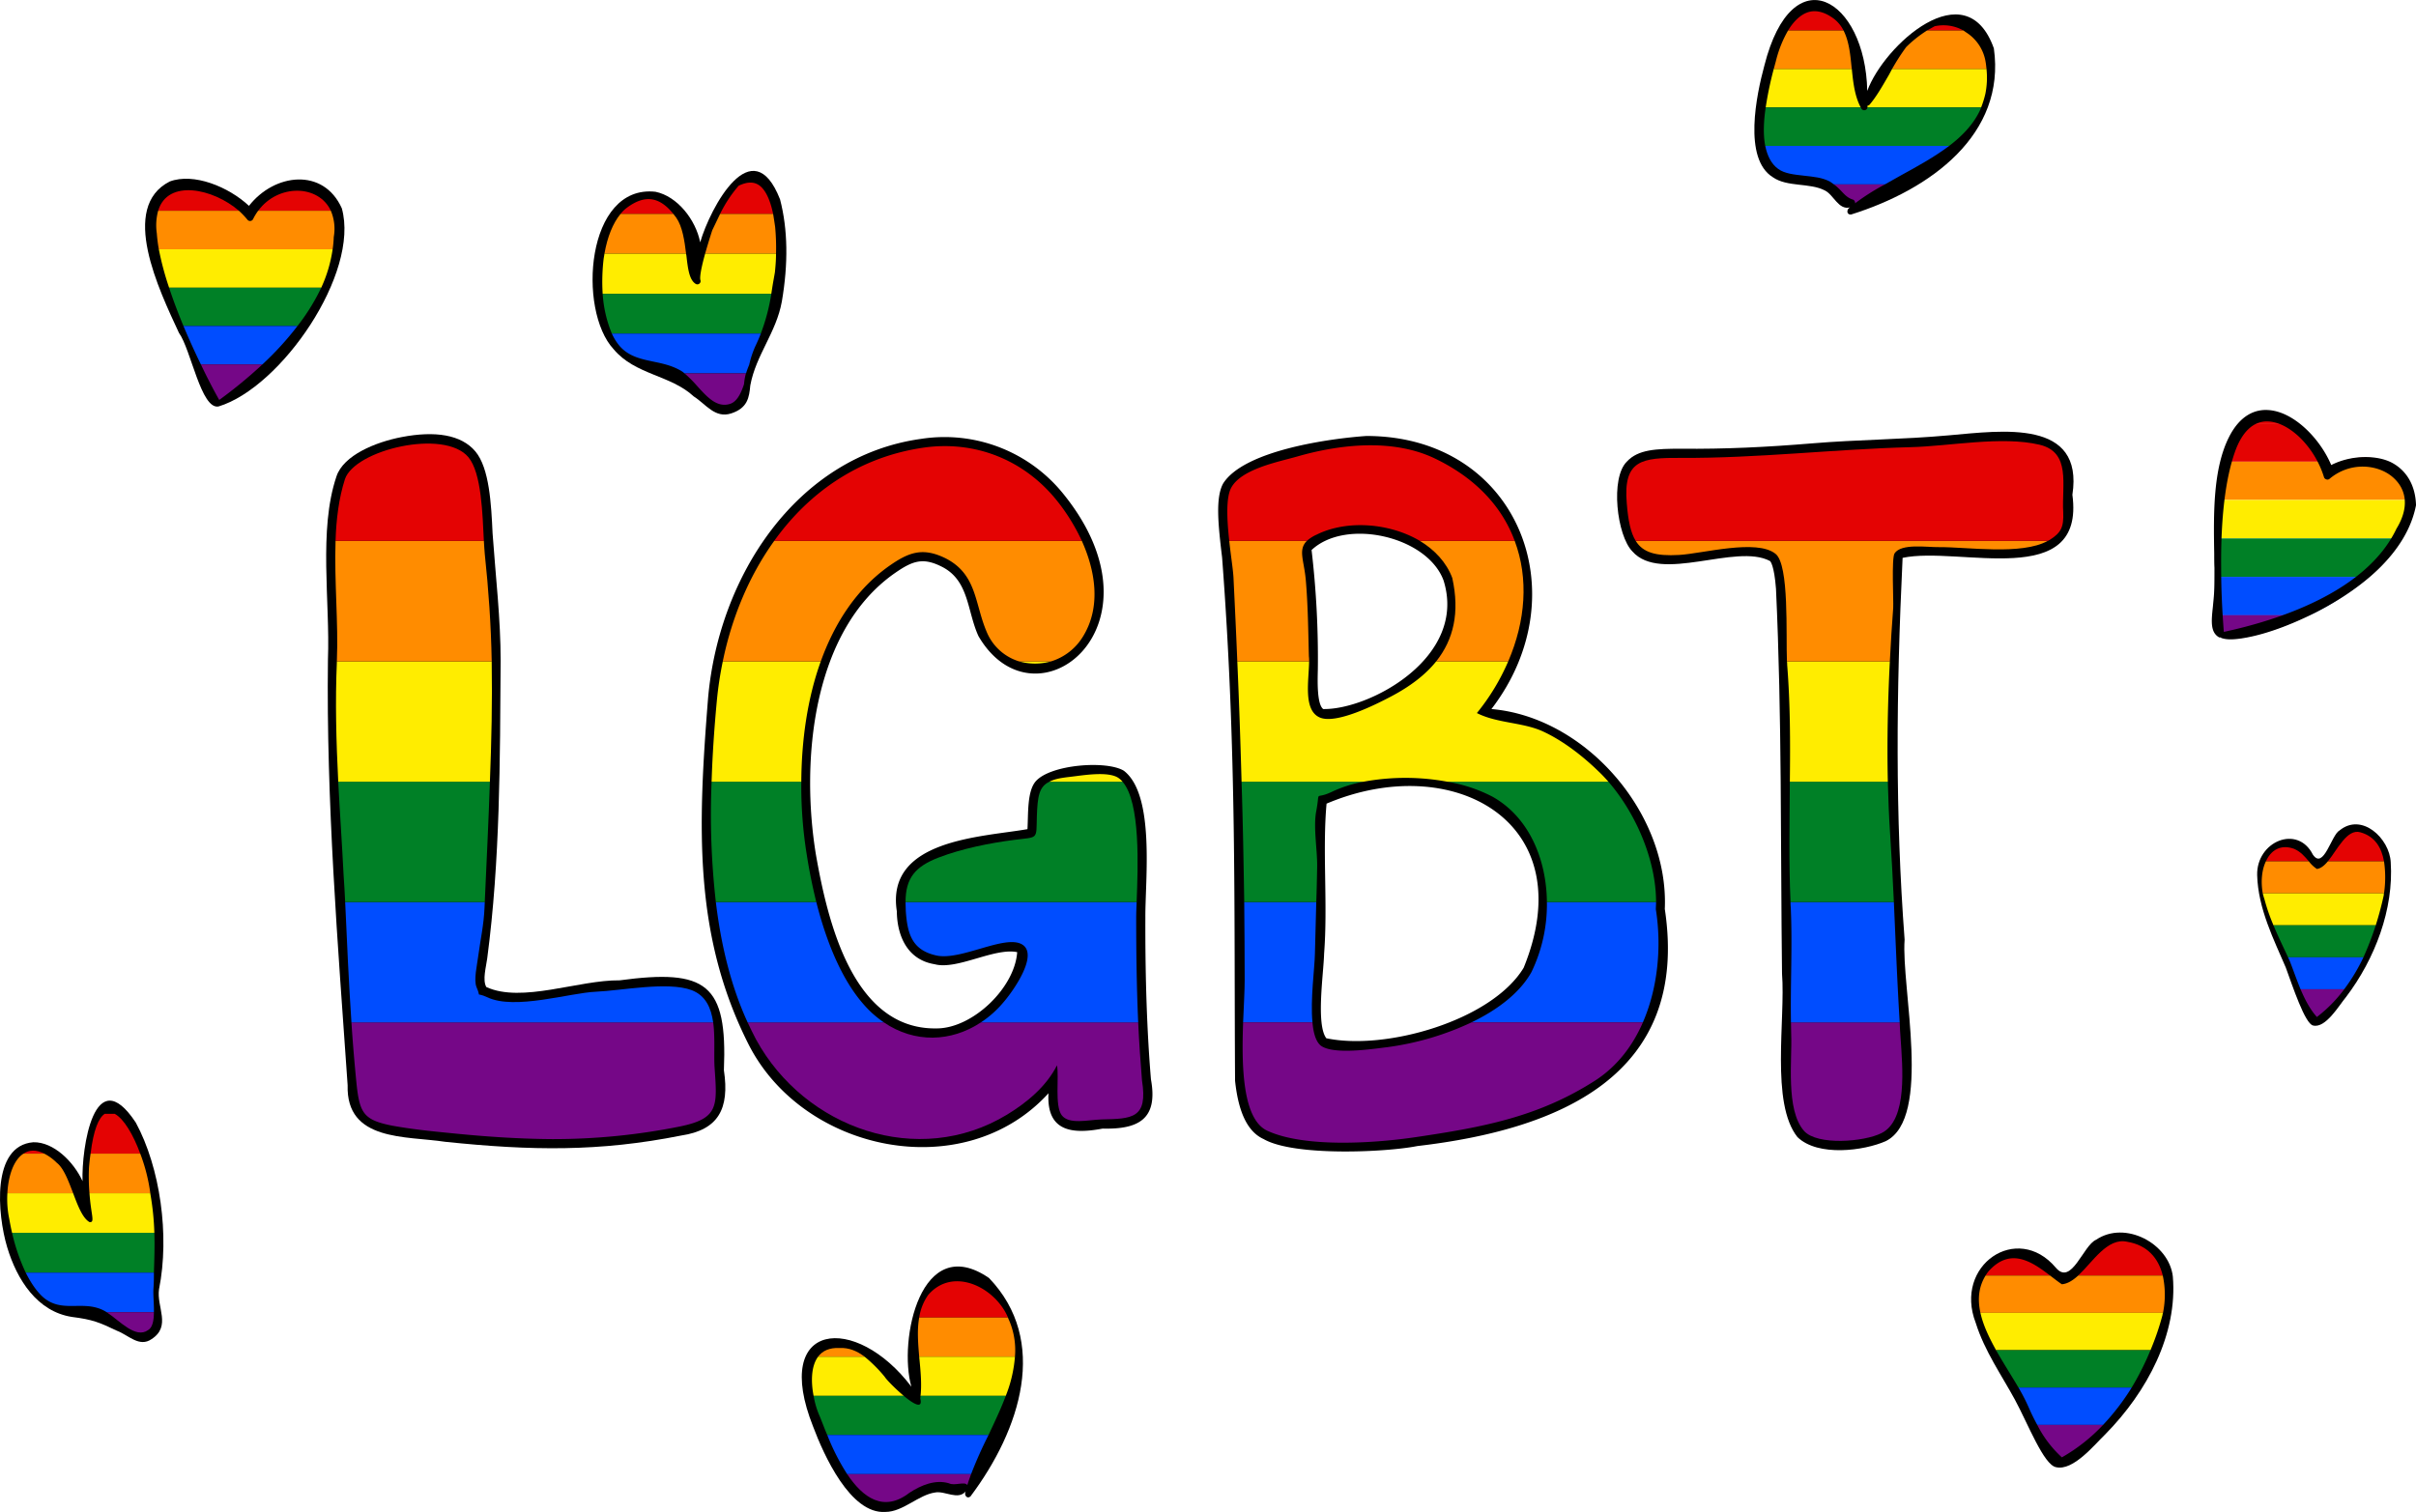 <svg xmlns="http://www.w3.org/2000/svg" width="1080" height="676.1" viewBox="0.002 -0.022 1079.998 676.055" style=""><g><g data-name="Слой 2"><g data-name="Pride01_371323978"><path d="M926.4 221.2c5.2-34-31.3-28.7-55.1-26.6-20.8 1.9-40.8 1.9-61.2 3.6s-39.2 2.6-58.7 2.4c-11 0-19.1.3-24.1 5.7-7.6 7.3-4.5 33.2 2.4 40.2 12.6 14.4 46.3-3.8 61.5 4.3.2.1 1.9 1.9 2.7 12.4 2.7 57.8 2 114.4 2.7 172.1 1.6 20.4-5.2 57.9 6.9 73.1 9.2 8.9 29.8 6.1 39.5 1.8 20.9-10.4 6.8-68.8 8.4-90.1-4.2-55.9-3.8-109.8-.9-170.7 25.2-5.4 81.7 15 75.9-28.2z"></path><path d="M800.7 462.6c.5 11.1-2.6 33.7 5.8 43.1 5.9 6.5 26.7 4.9 34.6.9 11.8-5.9 9.3-29.9 8.5-42.5-.2-2.3-.3-4.7-.4-7h-48.6c0 1.8.1 3.7.1 5.5z" fill="#750787"></path><path d="M846.6 403.3h-46.2a17.7 17.7 0 0 0 .1 2.3c.8 17.2-.2 34.4.1 51.5h48.6c-1.1-18-1.8-35.9-2.6-53.8z" fill="#004dff"></path><path d="M844.9 372.5c-.5-7.6-.8-15.3-1-23h-43.8c-.1 17.9-.5 35.8.3 53.8h46.2c-.5-10.3-1-20.6-1.7-30.8z" fill="#008026"></path><path d="M844.8 295.7h-46a8.1 8.1 0 0 1 .1 1.5c1.4 17.6 1.4 34.9 1.2 52.3h43.8c-.4-17.9 0-36 .9-53.8z" fill="#ffed00"></path><path d="M846.3 271.8c.2-3.3-.8-22.2.6-24.4 3-4.6 14.5-2.7 19.9-2.8 12.7-.1 36.9 3.7 48.6-2.8H731.2c3.2 5.2 8.9 6.9 19.4 6.3s34.7-7.3 43.1-.5c6.2 4.9 4.6 36.1 5.1 48.1h46c.4-8.1.9-16 1.5-23.9z" fill="#ff8c00"></path><path d="M916.2 241.4c5.1-3.2 6.4-5.7 6.1-12.4-.7-12.3 3.6-26.8-10.6-30.2-17-4-40.3.7-57.6 1.1-34.4.9-68.5 5-102.8 4.8-17.2-.1-25.8.8-24.1 20.3.6 7.6 1.7 13.1 4 16.8h184.2z" fill="#e40303"></path><path d="M891.3 21.6c-12.4-35-49.2-1.3-56.6 19-.8-41.2-33.5-60.8-46-11.3-3.5 12.9-9.6 41.6 3.8 49.9 6.4 4.5 16.5 2.4 23.2 5.9 4 1.9 6.1 8.9 11.3 7.6-1.6.7-1.7 3.3.4 3.2 35.8-11.2 69.3-35.9 63.9-74.3z"></path><path d="M864.8 11.7l-3.4 1.9h16.3a18.2 18.2 0 0 0-12.9-1.9z" fill="#e40303"></path><path d="M818.9 7.7c-4-2.7-7.8-3.4-11.2-2.1s-6.3 4.5-8.4 8h24.8a15.4 15.4 0 0 0-5.2-5.9z" fill="#e40303"></path><path d="M827.7 30.1c-.6-6.1-1.2-11.8-3.6-16.5h-24.8a51.9 51.9 0 0 0-5.3 13.1l-.2.8-.9 3.3h34.9c0-.2-.1-.5-.1-.7z" fill="#ff8c00"></path><path d="M852.1 21a96.6 96.6 0 0 0-6.3 9.8H888c-.1-1-.2-2.1-.4-3.2a19.2 19.2 0 0 0-8.6-13.1l-1.3-.9h-16.3a54.8 54.8 0 0 0-9.3 7.4z" fill="#ff8c00"></path><path d="M827.8 30.8h-34.9a156.2 156.2 0 0 0-3.6 17.2h42.5c-2.7-5-3.4-11.2-4-17.2z" fill="#ffed00"></path><path d="M844.4 33.4c-2.9 5-5.6 9.8-8.7 13.4a1.5 1.5 0 0 1-.9.4v.8h50.8a43.1 43.1 0 0 0 1.9-6.1 36.7 36.7 0 0 0 .5-11.1h-42.2z" fill="#ffed00"></path><path d="M833.7 49.2a1.5 1.5 0 0 1-1.6-.6c-.1-.2-.1-.4-.3-.6h-42.5c-.9 6-1.2 12.1-.2 17.2h82.2c5.8-4.4 10.6-9.4 13.6-15.5a12.2 12.2 0 0 0 .7-1.7h-50.8a1.4 1.4 0 0 1-1.1 1.2z" fill="#008026"></path><path d="M794.9 75.5c2.9 2.1 7 2.5 11.4 3s8.3.8 11.8 2.7l1.7 1.2h22.8l7.1-4c7.5-4.1 15.1-8.3 21.6-13.2h-82.2c.9 4.3 2.6 8 5.8 10.3z" fill="#004dff"></path><path d="M823.1 85.4c1.6 1.7 2.9 3.1 5.2 3.8a1.4 1.4 0 0 1 .9 1.1.6.6 0 0 1 0 .6 102.5 102.5 0 0 1 13.4-8.5h-22.8a24.1 24.1 0 0 1 3.3 3z" fill="#750787"></path><g><path d="M1013.9 183.9a15.8 15.8 0 0 0-12.5 5.3h25.6a25.6 25.6 0 0 0-13.1-5.3z" fill="#e40303"></path><path d="M1027 189.2h-25.6a26.9 26.9 0 0 0-4.7 6.8 55.7 55.7 0 0 0-3.8 10.4h48.2a49.1 49.1 0 0 0-14.1-17.2z" fill="#e40303"></path><path d="M1046.4 206.4h20.4c-5.9-2.5-13.4-2.5-20.4 0z" fill="#e40303"></path><path d="M1076 214a19.3 19.3 0 0 0-7-6.6l-2.2-1h-20.4a28.8 28.8 0 0 0-4.5 1.9 10.8 10.8 0 0 0-.8-1.9h-48.2a103.5 103.5 0 0 0-2.5 17.1h85.6z" fill="#ff8c00"></path><path d="M990.4 223.5c-.3 5.7-.4 11.5-.3 17.2h83.6a43.6 43.6 0 0 0 2.3-4.2v-13z" fill="#ffed00"></path><path d="M990.2 247.4v6.3c.1 1.6.1 2.9.1 4.2h68.7l3.4-3.1a63.1 63.1 0 0 0 11.3-14.1h-83.6c0 2.3 0 4.5.1 6.7z" fill="#008026"></path><path d="M990.1 263.5c-.1 2.7-.3 5.3-.5 7.5s-.3 2.8-.4 4.1h43l2.5-1.2a122.2 122.2 0 0 0 24.3-16h-68.7c-.1 2.1-.1 3.9-.2 5.6z" fill="#004dff"></path><path d="M992.4 284.5a.1.1 0 0 1 .1.1h.5l.5.3h.1c2 .7 4.8.8 8.7.2 11.2-1.8 22.8-6.7 29.9-10.1h-43c-.2 4.5.2 7.8 3.2 9.5z" fill="#750787"></path><path d="M1080 225.9v-.3c-.3-8.4-4-15-10.5-18.6s-18.2-3.8-27.4.9c-4.9-11.7-16.7-24-28.3-24.6-5-.3-12.1 1.6-17.4 12.1-7.2 14.3-6.9 34.4-6.6 52.1 0 2.2 0 4.3.1 6.3 0 4.2 0 7.2-.1 10s-.4 5.2-.6 7.5c-.7 6.4-1.2 11.5 2.9 13.7h.6l.4.3h.1c2.1.7 4.9.7 8.9.1 12.6-1.9 25.9-8 32.7-11.4s18.6-10.2 28-19.2 15.2-18.7 17.2-28.9zm-8.7 10.4c-13.6 28.7-53.9 41.2-77.2 46.2q-1.2-15-1.2-28.8c-.2-22.1 1.9-39.5 6.1-51.5 3.2-9.2 8.3-14 14.7-13.8 4.7.1 10 2.8 14.9 7.7a42.7 42.7 0 0 1 10.3 17.3 1.5 1.5 0 0 0 1 .9 1.4 1.4 0 0 0 1.4-.2c9.2-7.8 21.6-6.6 28.3-.8s7.1 14.2 1.7 23z"></path></g><g><path d="M348.7 89.1c-12.4-31.6-31.2 3.7-35.7 19.2-2-10.1-10.2-20.6-20-22.6-31.1-3.4-34.9 53-18.7 70.4 9.6 11.5 25.5 11.5 35.8 21.1 5.4 3.4 9.5 10 16.8 7.6s8-7.1 8.5-12.5c2.5-13.6 11.6-23.6 14.1-37.5 2.9-16.9 2.7-32.3-.8-45.7z"></path><path d="M339.5 82.9c-2.5-1.8-5.5-1.7-9.3.1a58.2 58.2 0 0 0-8.3 12.6h23.7c-1.3-6.3-3.4-10.7-6.1-12.7z" fill="#e40303"></path><path d="M280.7 92.5a16 16 0 0 0-3.3 3.1H301c-6.2-7.7-12.6-8.6-20.3-3.1z" fill="#e40303"></path><path d="M318.4 102.9c-1.4 4.3-2.4 7.7-3.2 10.5h31.7a98.8 98.8 0 0 0-.4-12c-.3-2.1-.6-4-.9-5.8h-23.7z" fill="#ff8c00"></path><path d="M302.3 97.3l-1.3-1.7h-23.6c-3.4 4.1-5.9 10.3-7.2 17.8h36.5c-.7-5.7-1.6-12.1-4.4-16.1z" fill="#ff8c00"></path><path d="M313.1 125.2a1.4 1.4 0 0 1-.5 1.6 1.4 1.4 0 0 1-1.6.1c-2.9-1.8-3.5-6.8-4.2-13a.7.7 0 0 1-.1-.5h-36.5c-.1.9-.3 1.7-.4 2.6a87.2 87.2 0 0 0-.4 15.3h75.4c.3-2 .6-4 1-6.2l.6-3.4c.2-2.1.5-5 .5-8.3h-31.7c-2.5 9-2.3 11.3-2.1 11.8z" fill="#ffed00"></path><path d="M273.5 149.1h66.6a88.3 88.3 0 0 0 4.7-17.8h-75.4a56.2 56.2 0 0 0 4.1 17.8z" fill="#008026"></path><path d="M276.6 154.2l.5.6c4.1 4.6 9.5 5.7 15.2 6.9 3.9.8 7.9 1.7 11.5 3.7a10.7 10.7 0 0 1 2.2 1.5h27.5a35.7 35.7 0 0 1 1.4-3.8 44 44 0 0 1 2.6-8c1-2.1 1.9-4.1 2.6-6h-66.6a24.6 24.6 0 0 0 3.1 5.1z" fill="#004dff"></path><path d="M311.5 172.4c4.6 5.1 8.9 9.9 14.7 8.2 2.7-.8 4.7-3.6 6.4-8.9a24.7 24.7 0 0 1 .8-4.6v-.2H306a57 57 0 0 1 5.5 5.5z" fill="#750787"></path></g><g><path d="M152.8 93.1c-8.2-18.3-30.1-15.7-41.5-1.1-9.1-8.5-24.7-14.9-35.4-10.9-22.7 11.5-4.8 48.5 4.1 67.7 5.4 7.5 9.9 34.4 17.7 32.9 28-8.5 63.2-59.6 55.1-88.6z"></path><path d="M115.4 94.2h32.5c-5.4-11.7-23.5-12.2-32.5 0z" fill="#e40303"></path><path d="M70.7 94.2h36.1c-11.4-9.9-31.8-14.4-36.1 0z" fill="#e40303"></path><path d="M113.1 98a1.5 1.5 0 0 1-2.4.3 37.3 37.3 0 0 0-3.9-4.1H70.7a24.7 24.7 0 0 0-.6 10.1 68.9 68.9 0 0 0 .9 7.1h77.7a48.9 48.9 0 0 0 .5-5.5 20.7 20.7 0 0 0-1.3-11.7h-32.5a24 24 0 0 0-2.3 3.8z" fill="#ff8c00"></path><path d="M75.6 128.6h68a61.9 61.9 0 0 0 5.1-17.2H71a131.2 131.2 0 0 0 4.6 17.2z" fill="#ffed00"></path><path d="M82 145.7h51a91.8 91.8 0 0 0 10.6-17.1h-68c1.8 5.5 4 11.3 6.4 17.1z" fill="#008026"></path><path d="M89.8 162.9h27.5a136.6 136.6 0 0 0 15.7-17.2H82c2.5 5.9 5.1 11.7 7.8 17.2z" fill="#004dff"></path><path d="M98 178.8a208 208 0 0 0 19.3-15.9H89.8c2.7 5.7 5.5 11.1 8.2 15.9z" fill="#750787"></path></g><g><path d="M60.7 501.9c-18.6-28.1-24.3 11.7-23.8 26.2-3.9-8.6-12.9-17.6-22-17.4-18.8 1.5-16.1 32.2-11.7 46.9s13.5 28.8 28.9 31.2c9.4 1.2 12.2 2.4 20.2 6.2 5.1 1.9 10 7.6 15.5 3.7 8.9-5.8 2.1-14.3 3.3-22.3 4.8-24.1.5-54.4-10.4-74.5z"></path><path d="M10.5 515.8h9.3c-3.7-1.9-6.8-1.7-9.3 0z" fill="#e40303"></path><path d="M40.5 515.8h22.2c-3.1-8.4-7.3-15.6-11.4-17.8h-4.5c-2.7 1.8-5 7.1-6.3 17.8z" fill="#e40303"></path><path d="M39.8 521.8a86.5 86.5 0 0 0 .2 11.7h27.2a79.4 79.4 0 0 0-4.5-17.7H40.5c-.3 1.8-.5 3.8-.7 6z" fill="#ff8c00"></path><path d="M25.4 519.9a22.5 22.5 0 0 0-5.6-4.1h-9.3c-4.4 2.8-6.8 9.9-7.2 17.7h29.4c-2.1-5.5-4.2-11.2-7.3-13.6z" fill="#ff8c00"></path><path d="M40 546.4c-3.1-1.8-5.2-7.3-7.3-12.9H3.3a43.1 43.1 0 0 0 .8 11.3c.4 2.2.8 4.3 1.3 6.4H69a120.9 120.9 0 0 0-1.8-17.5v-.2H40c.7 10 2.6 13.2 0 12.9z" fill="#ffed00"></path><path d="M11.5 569h57.3c.2-6.1.4-11.9.2-17.8H5.4a86.4 86.4 0 0 0 6.1 17.8z" fill="#008026"></path><path d="M19.9 580.5c7.7 6 15.9 1.6 24.3 4.5a16 16 0 0 1 3.5 1.7h21.1c.1-3.7-.4-7.8-.2-10.6s.2-4.8.2-7.1H11.5c2.5 5 5.4 9.1 8.4 11.5z" fill="#004dff"></path><path d="M66.2 594.7c2-1.1 2.6-4.4 2.6-8H47.7c5.9 3.9 12.9 12 18.5 8z" fill="#750787"></path></g><g><path d="M442.1 571.4c-30.6-21-40.6 27.9-34.7 48.6-24.8-32.8-62.8-29.6-43.9 17.9 4.7 12.5 16.6 39.2 32.3 38.1 7.9 0 14.8-7.7 22.3-8.7 4.3-.8 10.2 3.6 13.6-.5-.9 1.5.5 3.6 2.1 2.3 22.5-30 35.2-69.7 8.3-97.7z"></path><path d="M414.9 579a23.8 23.8 0 0 0-4 10.1h39.7c-5.6-13.4-24.5-23.1-35.7-10.1z" fill="#e40303"></path><path d="M375.3 602.7c-4.6-.2-7.7 1.3-9.6 3.9h20.8c-3.3-2.5-6.9-4.1-11.2-3.9z" fill="#ff8c00"></path><path d="M410.9 606.6h42.8a33.9 33.9 0 0 0-2.7-16.5 4.2 4.2 0 0 1-.4-1h-39.7c-1 5.5-.5 11.5 0 17.5z" fill="#ff8c00"></path><path d="M395.5 615.6a63.8 63.8 0 0 0-9-9h-20.8c-3.2 4.3-3.2 11.4-2 17.5H404c-3.8-3.2-7.8-7.3-8.5-8.5z" fill="#ffed00"></path><path d="M411.5 624.1h38.1a59.3 59.3 0 0 0 4.1-17.5h-42.8c.6 6.1 1.2 12.1.6 17.5z" fill="#ffed00"></path><path d="M411.4 625.3c1.2 4.9-3 2.5-7.4-1.2h-40.3a38.5 38.5 0 0 0 2.8 9.3c1 2.4 2 5.2 3.3 8.2h72.1c2.7-5.8 5.5-11.6 7.7-17.5h-38.1c0 .4-.1.8-.1 1.2z" fill="#008026"></path><path d="M378.7 659.1h55.4a188.5 188.5 0 0 1 7.8-17.5h-72.1a99.5 99.5 0 0 0 8.9 17.5z" fill="#004dff"></path><path d="M406.6 667.4c5.2-3.4 11.6-6 17.6-4.2 2.5 1.3 7.1-1 8.2.8.5-1.6 1.1-3.3 1.7-4.9h-55.4c7 10.5 16.3 17.3 27.9 8.3z" fill="#750787"></path></g><g><path d="M971.3 570.7c-1.7-14.7-21.3-25.2-34.3-16.4-5.8 2.5-11 20.8-18 12.5-17.3-20.5-45.8-1.1-35.8 24.7 3.9 12.5 11.7 23.6 17.5 34.3s12.9 29.2 18.4 30.2c7.7 1.8 17.2-10.1 22.1-14.8 18.7-19 32.3-44.8 30.1-70.5z"></path><path d="M889.1 568.2a15.9 15.9 0 0 0-1.5 2.1h28.8c-8.1-6.2-17.6-12.7-27.3-2.1z" fill="#e40303"></path><path d="M950.9 555.2c-8.8-2-15.3 8.9-21.9 15.1h37.8c-1.9-7.7-6.8-13.6-15.9-15.1z" fill="#e40303"></path><path d="M921.7 574.2c-1.7-1.1-3.4-2.5-5.3-3.9h-28.8c-3.2 5.2-3.6 10.8-2.3 16.7h81.6a40.7 40.7 0 0 0-.1-16.7H929c-2.4 2.2-4.8 3.7-7.3 3.9z" fill="#ff8c00"></path><path d="M892.3 603.7h69a117.9 117.9 0 0 0 5.4-15.8 2.9 2.9 0 0 1 .2-.9h-81.6c1.2 5.5 3.9 11.1 7 16.7z" fill="#ffed00"></path><path d="M902.3 620.4h50.6a124.2 124.2 0 0 0 8.4-16.7h-69c3.2 5.7 6.9 11.4 10 16.7z" fill="#008026"></path><path d="M907.1 629.8c1.1 2.5 2.3 4.9 3.6 7.3h29.4a104.2 104.2 0 0 0 12.8-16.7h-50.6a84 84 0 0 1 4.8 9.4z" fill="#004dff"></path><path d="M921.7 651.6a78.5 78.5 0 0 0 18.4-14.5h-29.4a50.5 50.5 0 0 0 11 14.5z" fill="#750787"></path></g><g><path d="M1068.7 385.5c-.5-10.6-12.9-22.4-22.9-14.2-3.6 1.9-7.1 17.8-11.9 10.8-6.9-13.7-25.3-5.8-24.9 9.2s7.6 29.1 12.8 41.3c3 8.2 8.6 25.2 12.2 25.9 5.6 1.4 11.6-9 14.7-12.7 13-17.1 21.4-39.4 20-60.3z"></path><path d="M1025.5 379.5c-6.1-2.2-10.4.7-12.6 5.6h19.2c-1.8-2.1-3.6-4.3-6.6-5.6z" fill="#e40303"></path><path d="M1055.1 372.1c-5.9-1.7-10.2 7.7-14.5 13h25.1c-1.1-6.2-4.1-11.2-10.6-13z" fill="#e40303"></path><path d="M1035.7 388.5a14.5 14.5 0 0 1-3.6-3.4h-19.2c-1.9 3.9-2.3 9.3-1.4 14.3h54.2a48.9 48.9 0 0 0 0-14.3h-25.1c-1.6 1.9-3.2 3.2-4.9 3.4z" fill="#ff8c00"></path><path d="M1012.3 402.2a82.5 82.5 0 0 0 4 11.5h45.7q2.1-6.6 3.6-13.5a1.9 1.9 0 0 1 .1-.8h-54.2c.2.9.5 1.9.8 2.8z" fill="#ffed00"></path><path d="M1022.8 428h33.7a136.3 136.3 0 0 0 5.5-14.3h-45.7c2 4.9 4.4 9.7 6.5 14.3z" fill="#008026"></path><path d="M1023.7 430c1.5 3.9 3 8.2 4.7 12.3h19.5a82.2 82.2 0 0 0 8.6-14.3h-33.7z" fill="#004dff"></path><path d="M1035.7 454.7a62.3 62.3 0 0 0 12.2-12.4h-19.5c2 4.7 4.3 9.1 7.3 12.4z" fill="#750787"></path></g><g><path d="M744.2 406.4c1.9-42.7-35.3-85.8-77.5-89.4 39.6-51.6 11.7-122.1-55.9-122.1-15.9 1.1-54.5 6.3-64 21.2-3.5 6.3-2.3 18.2-.5 33.1 6.6 86.7 5.3 156.2 5.8 234 1.5 14.3 5.7 22.9 12.8 26.1 13.6 7.8 54.7 5.9 68.7 3.1 62.6-7.3 121.9-31.1 110.6-106zm-155.1-107a414.1 414.1 0 0 0-2.8-53.5c15.3-14.4 51.7-6.2 59 13.6 10.8 34.5-33.3 57.9-53.8 57.5-2.9-2.2-2.5-13.1-2.4-17.6zm92 133.3c-14.3 23.6-61.6 37.1-88.2 31.5-4.7-6.1-1.2-29.2-1-37.8 1.7-21.9-.8-46.2 1.1-67.1 56.1-23.8 114.8 7.9 88.1 73.4z"></path><path d="M587.8 426.3l.6-23h-32.2c.1 11.6.2 23.3.2 34.9 0 4.6-.4 11.4-.7 18.9h31c-1-10.2 1-24.4 1.1-30.8z" fill="#004dff"></path><path d="M684.6 434.6c-5.3 9.5-15.4 17-26.8 22.5h76.6c6.8-15.6 8.4-34.2 5.8-50.5 0-1.1.1-2.2.1-3.3h-48.8a69.7 69.7 0 0 1-6.9 31.3z" fill="#004dff"></path><path d="M588.8 387.4c.1-7.5-1.8-17.7-.4-24.8 1.9-10.1-1.2-4.7 7-8.6a56.9 56.9 0 0 1 14.1-4.5H555c.6 17.9.9 35.8 1.2 53.8h32.2c.2-5.3.3-10.6.4-15.9z" fill="#008026"></path><path d="M667.2 356.2c16.5 9.3 24.1 28.2 24.3 47.1h48.8c0-18.7-9-39.6-21.3-53.8h-72a67.6 67.6 0 0 1 20.2 6.7z" fill="#008026"></path><path d="M647 349.5h72c-1.5-1.7-3-3.3-4.5-4.7-7.1-6.9-15.9-13.7-24.8-17.8s-20.4-3.6-29.5-8.2a97.7 97.7 0 0 0 14-23.1H642c-4.9 6.1-11.8 11.3-20.4 15.8-6.3 3.3-24.5 12.6-31.8 9.2s-4.7-16.5-4.6-25h-32.1c.8 17.9 1.4 35.8 1.9 53.8h54.5a102.8 102.8 0 0 1 37.5 0z" fill="#ffed00"></path><path d="M649.2 258.4c3.4 15.4.6 27.5-7.2 37.3h32.2c7.8-18.1 9.2-37.1 2.9-53.9h-42.4c6.6 4 11.9 9.6 14.5 16.6z" fill="#ff8c00"></path><path d="M585.1 293.4c-.3-11.4-.4-22.9-1.4-34.3-.8-8.7-3.5-13.3.5-17.3h-34.7c.7 6.6 1.7 12.7 1.9 16.5.6 12.4 1.2 24.9 1.7 37.4h32.1a16.9 16.9 0 0 0-.1-2.3z" fill="#ff8c00"></path><path d="M620.1 468.2c-6 .7-24.3 3.6-29.8-.8-2.1-1.8-3.2-5.6-3.6-10.3h-31c-.7 19.2-.4 43.4 10.9 48.5 16.8 7.7 48.3 5.5 66.4 2.8 29.6-4.4 54.7-8.9 80.4-25.5 9.6-6.3 16.5-15.4 21-25.8h-76.6a127.7 127.7 0 0 1-37.7 11.1z" fill="#750787"></path><path d="M588.6 239c13.5-6.7 32.6-5.2 46.1 2.8h42.4c-5.5-14.9-17.1-27.9-35.6-36.8s-41.9-6.6-61.7-.9c-8.4 2.4-24.8 5.5-29.4 13.9-2.5 4.6-1.9 14.6-.9 23.8h34.7a16.7 16.7 0 0 1 4.4-2.8z" fill="#e40303"></path></g><g><path d="M512 410.2c-.1-16.9 4.4-54.8-9.6-65.6-7.6-4.7-32.7-2.9-39.4 4.7-3.9 4.5-3.3 14.5-3.7 21.4-20.5 3.6-63.4 4.5-58.4 36.7.1 10.7 4.5 21.7 16.9 23.7 10 2.7 26.7-7.5 36.9-5.4-1.1 16.1-20.1 34.2-36.1 34.1-37.2.6-48.6-47.5-53.9-77.9-6.8-41.8-1.6-99.8 35.2-125.6 7.9-5.5 12.5-7.2 20.8-3.1 12.6 6.1 11.5 19.9 16.7 31.2 25.1 43.1 86-3.9 38.1-63.4a68.2 68.2 0 0 0-63.8-24.8c-55.4 7.7-90.5 61.2-95.2 116.2-4.6 57.6-6.4 105.8 18 154.3s96.5 63.5 134.2 22.1c-1 17.7 11.4 18.2 24.2 15.8 16.3.4 24.8-4.4 21.6-22-1.7-20.4-2.6-44.1-2.5-72.4z"></path><path d="M338 464.8c21.8 39.8 72.5 57.6 112.1 33.6 8.9-5.4 17.6-12.6 22.4-22.1 1 5.2-1.1 18 2.1 22.3s11.8 2.1 17.8 1.9c13.7-.3 20.8-.4 18.1-17.4-.7-8.5-1.3-17.2-1.7-26h-70.3c-13.3 8.8-29.6 9.4-43.4 0h-60.9c1.2 2.6 2.5 5.2 3.8 7.7z" fill="#750787"></path><path d="M389.9 453c-12.6-11.6-20.3-31.2-25-49.7H320c2.3 19.1 6.7 37.5 14.2 53.8h60.9a49.2 49.2 0 0 1-5.2-4.1z" fill="#004dff"></path><path d="M507.9 410.1c0-1.7.1-4.1.2-6.8H404.8c0 1.2.1 2.5.1 3.8.7 10.5 2.8 17.7 13.7 20.1s30.5-9.4 38.2-5-3.7 20.7-8.3 26a46.3 46.3 0 0 1-10 8.9h70.3c-.7-15.7-.9-31.6-.9-47z" fill="#004dff"></path><path d="M360.7 382.5a192.3 192.3 0 0 1-2.5-33h-40.1a346.2 346.2 0 0 0 1.9 53.8h44.9c-1.8-7.3-3.2-14.4-4.2-20.8z" fill="#008026"></path><path d="M501.8 349.5h-32.7c-4.6 2.2-5.3 6.5-5.6 15.5-.3 10.6.8 9.1-10.1 10.5s-23.4 3.9-33.8 7.9-14.8 9.1-14.8 19.9h103.3c.6-15.8 1.8-44.5-6.3-53.8z" fill="#008026"></path><path d="M366.9 295.7h-43.8a162.2 162.2 0 0 0-2.6 17c-1.1 11.6-2 24-2.4 36.8h40.1c.1-18.1 2.6-36.9 8.7-53.8z" fill="#ffed00"></path><path d="M500.1 347.9c-4.6-3.3-16.3-1.2-21.6-.6s-7.2 1.1-9.4 2.2h32.7a8.5 8.5 0 0 0-1.7-1.6z" fill="#ffed00"></path><path d="M469.8 295.7h-14.2a26.3 26.3 0 0 0 14.2 0z" fill="#ffed00"></path><path d="M397.5 253c8.7-6.1 14.9-8.4 25-3.5 14.4 7.2 13.1 20.5 18.7 33.3a22.9 22.9 0 0 0 14.4 12.9h14.2a25.4 25.4 0 0 0 14.3-11.1c8.1-13.1 5.7-29-.5-42.8H346.1c-11.3 15.7-19 34.4-23 53.9h43.8c6.2-17.2 16-32.4 30.6-42.7z" fill="#ff8c00"></path><path d="M472.3 223.6c-14.8-18.3-36.9-26.9-60-23.4-28.6 4.3-50.8 20.1-66.2 41.6h137.5a87.8 87.8 0 0 0-11.3-18.2z" fill="#e40303"></path></g><g><path d="M323.6 478.5c1.6-38.7-7.8-45.4-46.6-40.2-18.4-.2-43.7 10.3-59.6 3-1.8-3.1-.1-9 .4-12.8 5.8-44 5.7-88.4 6-133.1 0-18.6-2.2-37.2-3.6-56.9-.6-13-1.4-29.2-7.7-36.7s-18-9.3-33-6.4c-11.5 2.2-26 8.1-29.1 17.6-8.1 23.9-2.8 56.1-3.8 81.8-.8 63.5 4.4 127.1 8.8 190.4-.7 25.2 25.9 22.6 43.6 25.3 38.4 4 69 4.5 105.5-2.8 16.6-2.5 21.7-11.9 19.1-29.2z"></path><path d="M159.4 484.8c1.4 12.9 3.2 16 16 18.5 8.3 1.5 16.6 2.4 24.9 3.2 15.5 1.6 30.9 2.7 46.5 2.8a286.6 286.6 0 0 0 56.9-5.6c17.9-3.6 16.9-9.3 15.7-26.9-.3-5.8.3-13.2-.6-19.7H157.1c.6 9.3 1.4 18.6 2.3 27.7z" fill="#750787"></path><path d="M309.2 442.7c-10.7-4-31.3.2-42.9.7s-36.2 8.3-48.4 2.5c-5.9-2.7-2.5.9-4.9-4.6-1.3-3.2.3-10 .7-13.3 1-7.5 2.6-14.6 2.9-22.3 0-.8.1-1.6.1-2.4h-62.4c.8 17.8 1.6 35.9 2.8 53.8h161.7c-.9-6.4-3.3-12-9.6-14.4z" fill="#004dff"></path><path d="M219 349.5h-67.8c.7 13.8 1.7 27.7 2.4 41.8.3 4 .5 8 .7 12h62.4c.8-18 1.7-35.9 2.3-53.8z" fill="#008026"></path><path d="M219.8 295.7h-69.2c-.8 18.1-.3 35.9.6 53.8H219c.7-18 1.1-35.9.8-53.8z" fill="#ffed00"></path><path d="M219.8 295.5c-.3-16.1-1.4-32-3.1-47.9-.1-1.6-.3-3.6-.4-5.8H150c-.6 18 1.3 37.2.6 53.2v.7h69.2z" fill="#ff8c00"></path><path d="M209.4 204.4c-10.8-12.9-50.8-3.3-55.2 9.8-2.7 8.4-3.9 17.8-4.2 27.6h66.3c-.6-11.7-1-30.3-6.9-37.4z" fill="#e40303"></path></g></g></g></g></svg>